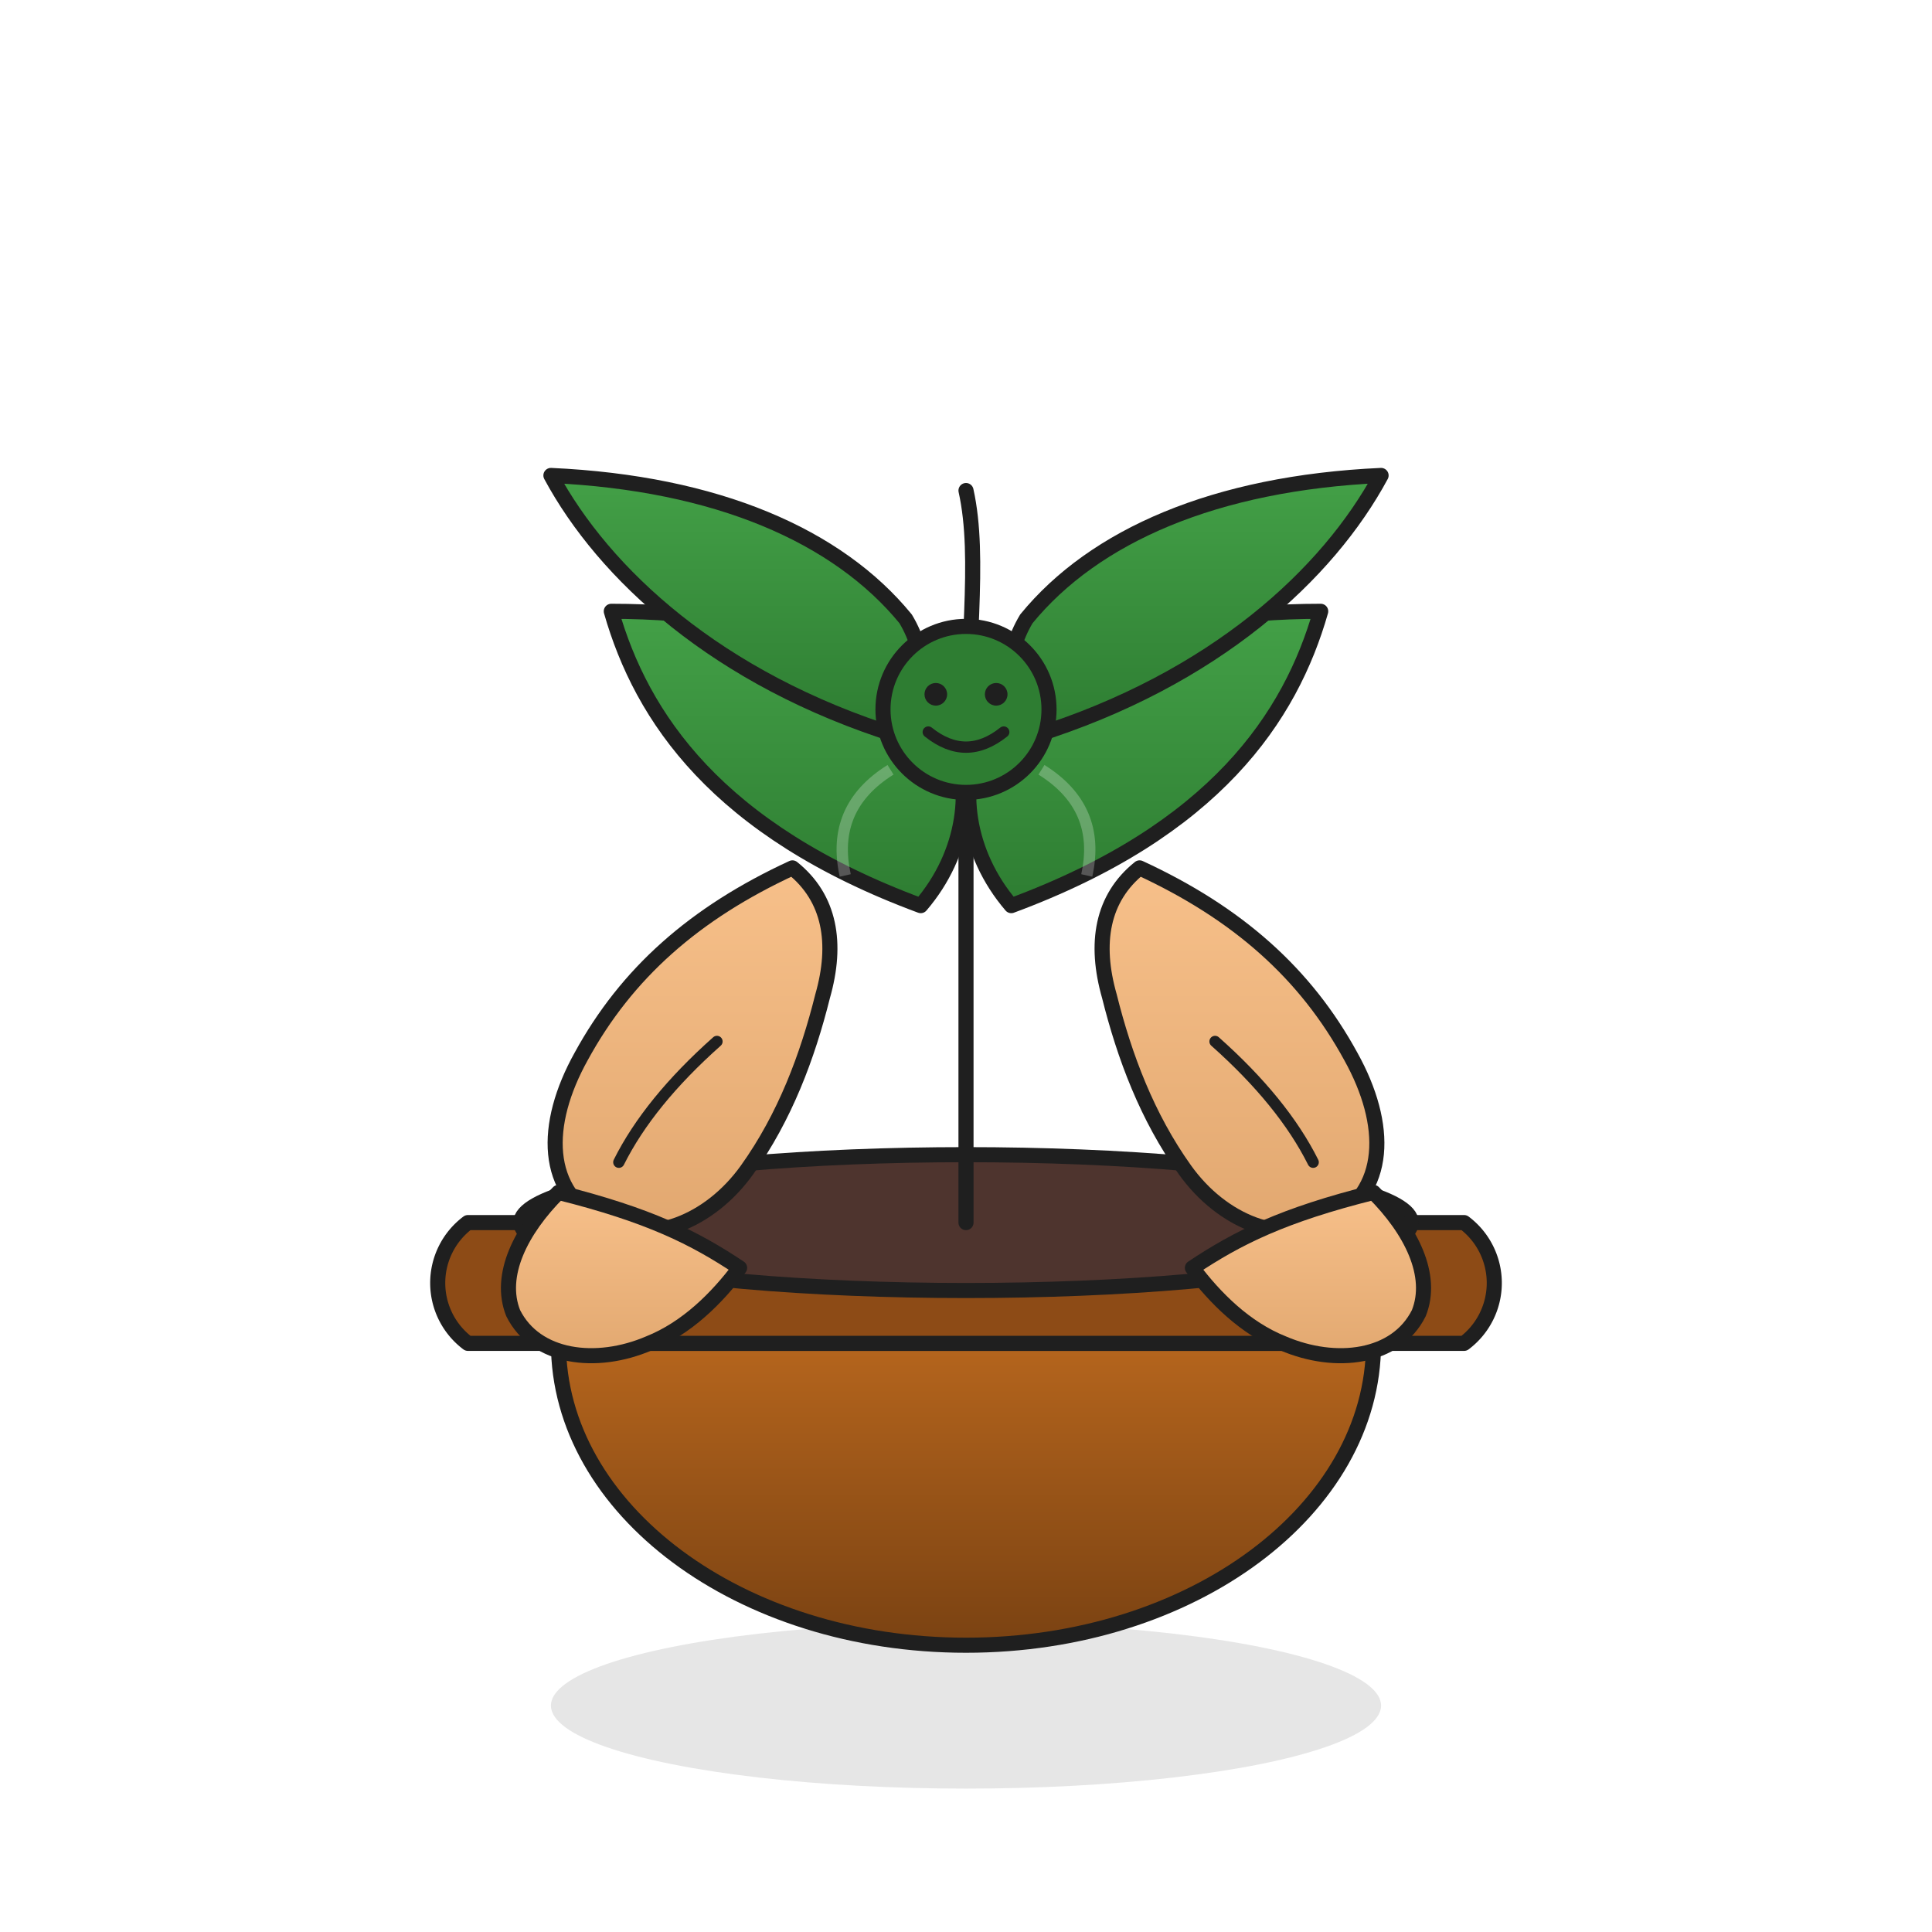 <?xml version="1.0" encoding="UTF-8"?>
<svg width="512" height="512" viewBox="0 0 512 512" role="img" xmlns="http://www.w3.org/2000/svg" aria-labelledby="title desc">
  <title id="title">Buff Plant</title>
  <desc id="desc">A cartoon potted plant with muscular arms flexing.</desc>
  <defs>
    <linearGradient id="potGrad" x1="0" x2="0" y1="0" y2="1">
      <stop offset="0%" stop-color="#B5651D"/>
      <stop offset="100%" stop-color="#7A4212"/>
    </linearGradient>
    <linearGradient id="leafGrad" x1="0" x2="0" y1="0" y2="1">
      <stop offset="0%" stop-color="#43a047"/>
      <stop offset="100%" stop-color="#2e7d32"/>
    </linearGradient>
    <linearGradient id="armGrad" x1="0" x2="0" y1="0" y2="1">
      <stop offset="0%" stop-color="#f7c08a"/>
      <stop offset="100%" stop-color="#e1a76f"/>
    </linearGradient>
    <filter id="shadow" x="-20%" y="-20%" width="140%" height="140%">
      <feDropShadow dx="0" dy="8" stdDeviation="8" flood-opacity="0.25"/>
    </filter>
    <style>
      .outline { stroke:#1f1f1f; stroke-width:4; stroke-linecap:round; stroke-linejoin:round; }
    </style>
  </defs>

  <!-- Ground shadow -->
  <ellipse cx="256" cy="452" rx="110" ry="22" fill="#000" opacity="0.1"/>

  <!-- Pot -->
  <g filter="url(#shadow)">
    <path class="outline" fill="url(#potGrad)"
          d="M148,356 h216
             c0,44-48,80-108,80h0c-60,0-108-36-108-80z"/>
    <path class="outline" fill="#8d4b16" d="M124,324 h264 a20,20 0 0 1 0,32 H124 a20,20 0 0 1 0-32z"/>
  </g>

  <!-- Soil -->
  <ellipse class="outline" cx="256" cy="324" rx="118" ry="18" fill="#4e342e"/>

  <!-- Stem -->
  <path class="outline" fill="none" stroke="#2e7d32" stroke-width="10"
        d="M256,324
           C256,270 256,248 256,210
           S260,148 256,130"/>

  <!-- Leaves left -->
  <path class="outline" fill="url(#leafGrad)"
        d="M244,240
           C190,220 170,190 162,162
           C208,162 238,176 252,196
           C258,208 256,226 244,240z"/>
  <path class="outline" fill="url(#leafGrad)"
        d="M238,195
           C190,180 160,152 146,126
           C190,128 222,142 240,164
           C246,174 246,186 238,195z"/>

  <!-- Leaves right -->
  <path class="outline" fill="url(#leafGrad)"
        d="M268,240
           C322,220 342,190 350,162
           C304,162 274,176 260,196
           C254,208 256,226 268,240z"/>
  <path class="outline" fill="url(#leafGrad)"
        d="M274,195
           C322,180 352,152 366,126
           C322,128 290,142 272,164
           C266,174 266,186 274,195z"/>

  <!-- Face -->
  <g transform="translate(0,-22)">
    <circle cx="256" cy="210" r="22" fill="#2e7d32" class="outline"/>
    <circle cx="248" cy="206" r="3" fill="#1f1f1f"/>
    <circle cx="264" cy="206" r="3" fill="#1f1f1f"/>
    <path d="M246,216 Q256,224 266,216" fill="none" stroke="#1f1f1f" stroke-width="3" stroke-linecap="round"/>
  </g>

  <!-- Left arm -->
  <g transform="translate(0,0)">
    <!-- shoulder to elbow -->
    <path class="outline" fill="url(#armGrad)"
          d="M210,230
             c-26,12-44,28-56,50
             c-10,18-10,36 6,44
             c12,6 28,0 38-14
             c10-14 16-30 20-46
             c4-14 2-26 -8-34z"/>
    <!-- forearm + fist -->
    <path class="outline" fill="url(#armGrad)"
          d="M148,316
             c-10,10-16,22-12,32
             c6,12 22,14 36,8
             c10-4 18-12 24-20
             c-12-8-24-14-48-20z"/>
    <!-- bicep crease -->
    <path d="M190,276 Q172,292 164,308" fill="none" stroke="#1f1f1f" stroke-width="3" stroke-linecap="round"/>
  </g>

  <!-- Right arm -->
  <g transform="scale(-1,1) translate(-512,0)">
    <path class="outline" fill="url(#armGrad)"
          d="M210,230
             c-26,12-44,28-56,50
             c-10,18-10,36 6,44
             c12,6 28,0 38-14
             c10-14 16-30 20-46
             c4-14 2-26 -8-34z"/>
    <path class="outline" fill="url(#armGrad)"
          d="M148,316
             c-10,10-16,22-12,32
             c6,12 22,14 36,8
             c10-4 18-12 24-20
             c-12-8-24-14-48-20z"/>
    <path d="M190,276 Q172,292 164,308" fill="none" stroke="#1f1f1f" stroke-width="3" stroke-linecap="round"/>
  </g>

  <!-- Highlights -->
  <path d="M224,232 Q220,214 236,204" fill="none" stroke="#ffffff" stroke-opacity="0.25" stroke-width="3"/>
  <path d="M288,232 Q292,214 276,204" fill="none" stroke="#ffffff" stroke-opacity="0.25" stroke-width="3"/>
</svg>
